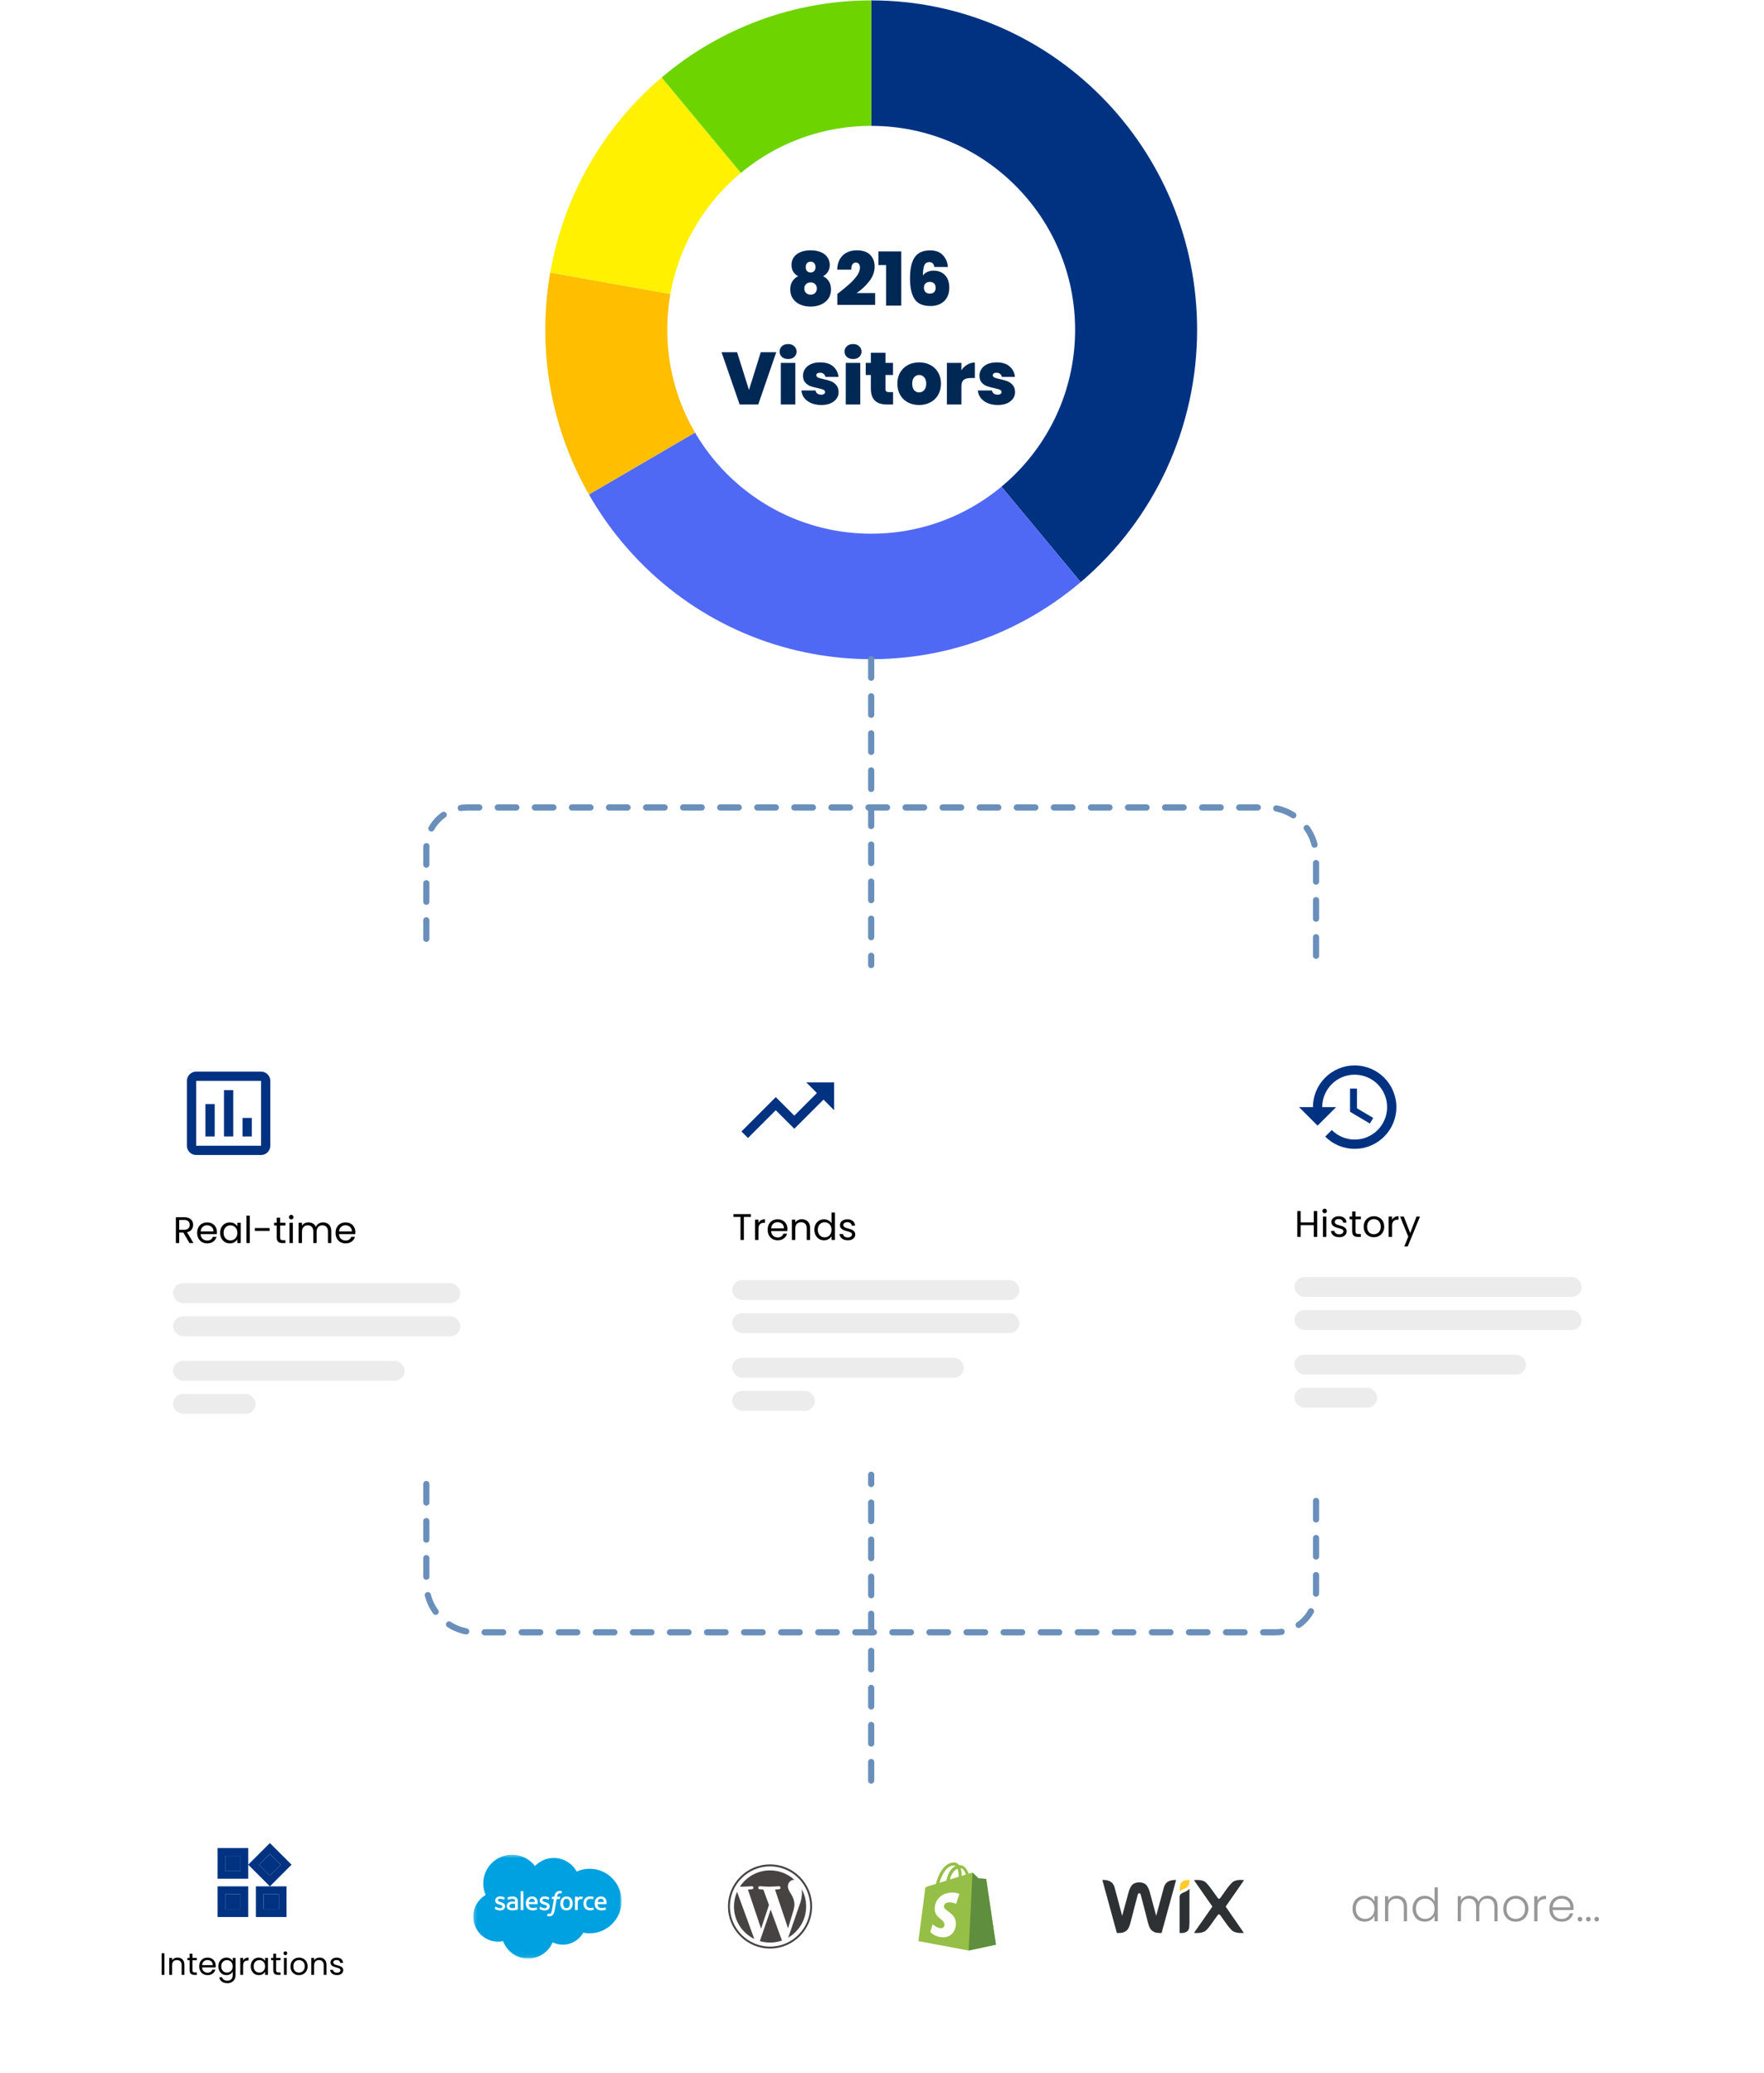 <svg xmlns="http://www.w3.org/2000/svg" width="571" height="671" viewBox="0 0 571 671" fill="none">
<path d="M282 106.753V0.126C340.266 0.126 387.5 47.864 387.5 106.753C387.5 138.271 373.703 168.175 349.814 188.434L282 106.753Z" fill="#003282"/>
<path d="M282 106.753L349.814 188.434C305.18 226.287 238.635 220.403 201.183 175.291C197.235 170.536 193.706 165.442 190.635 160.066L282 106.753Z" fill="#5069F5"/>
<path d="M282 106.753L190.635 160.066C178.233 138.357 173.796 112.925 178.103 88.237L282 106.753Z" fill="#FFBE00"/>
<path d="M282.001 106.753L178.104 88.238C182.411 63.55 195.186 41.186 214.187 25.072L282.001 106.753Z" fill="#FFF100"/>
<path d="M282 106.753L214.186 25.072C233.186 8.958 257.196 0.126 282 0.126V106.753Z" fill="#6DD400"/>
<circle cx="282" cy="106.754" r="66.008" fill="white"/>
<path d="M258.338 89.406C256.914 88.622 256.202 87.398 256.202 85.734C256.202 84.87 256.426 84.086 256.874 83.382C257.338 82.662 258.034 82.094 258.962 81.678C259.89 81.246 261.034 81.03 262.394 81.03C263.754 81.03 264.898 81.246 265.826 81.678C266.754 82.094 267.442 82.662 267.89 83.382C268.354 84.086 268.586 84.87 268.586 85.734C268.586 86.582 268.394 87.318 268.01 87.942C267.642 88.55 267.122 89.038 266.45 89.406C267.282 89.838 267.914 90.414 268.346 91.134C268.778 91.854 268.994 92.702 268.994 93.678C268.994 94.846 268.698 95.854 268.106 96.702C267.514 97.534 266.714 98.166 265.706 98.598C264.714 99.03 263.61 99.246 262.394 99.246C261.178 99.246 260.066 99.03 259.058 98.598C258.066 98.166 257.274 97.534 256.682 96.702C256.09 95.854 255.794 94.846 255.794 93.678C255.794 92.702 256.01 91.854 256.442 91.134C256.874 90.414 257.506 89.838 258.338 89.406ZM263.978 86.478C263.978 85.918 263.834 85.486 263.546 85.182C263.258 84.862 262.874 84.702 262.394 84.702C261.93 84.702 261.546 84.862 261.242 85.182C260.954 85.502 260.81 85.934 260.81 86.478C260.81 87.022 260.954 87.446 261.242 87.75C261.546 88.054 261.93 88.206 262.394 88.206C262.858 88.206 263.234 88.054 263.522 87.75C263.826 87.446 263.978 87.022 263.978 86.478ZM262.394 91.422C261.786 91.422 261.29 91.606 260.906 91.974C260.538 92.326 260.354 92.806 260.354 93.414C260.354 93.99 260.538 94.462 260.906 94.83C261.274 95.198 261.77 95.382 262.394 95.382C263.018 95.382 263.506 95.198 263.858 94.83C264.226 94.462 264.41 93.99 264.41 93.414C264.41 92.806 264.226 92.326 263.858 91.974C263.49 91.606 263.002 91.422 262.394 91.422ZM271.042 95.166C272.594 93.95 273.866 92.902 274.858 92.022C275.85 91.142 276.682 90.238 277.354 89.31C278.026 88.366 278.362 87.47 278.362 86.622C278.362 86.11 278.242 85.71 278.002 85.422C277.778 85.134 277.442 84.99 276.994 84.99C276.53 84.99 276.17 85.19 275.914 85.59C275.658 85.974 275.538 86.542 275.554 87.294H270.994C271.042 85.87 271.354 84.694 271.93 83.766C272.506 82.822 273.258 82.134 274.186 81.702C275.114 81.254 276.146 81.03 277.282 81.03C279.25 81.03 280.714 81.518 281.674 82.494C282.634 83.47 283.114 84.734 283.114 86.286C283.114 87.95 282.554 89.51 281.434 90.966C280.33 92.422 278.946 93.726 277.282 94.878H283.282V98.694H271.042V95.166ZM284.346 85.806V81.39H291.738V98.934H286.818V85.806H284.346ZM302.459 86.43C302.347 85.886 302.163 85.486 301.907 85.23C301.651 84.974 301.275 84.846 300.779 84.846C300.027 84.846 299.499 85.198 299.195 85.902C298.907 86.606 298.755 87.71 298.739 89.214C299.059 88.718 299.523 88.326 300.131 88.038C300.739 87.75 301.411 87.606 302.147 87.606C303.699 87.606 304.939 88.086 305.867 89.046C306.811 90.006 307.283 91.382 307.283 93.174C307.283 94.358 307.035 95.398 306.539 96.294C306.059 97.174 305.355 97.854 304.427 98.334C303.515 98.814 302.435 99.054 301.187 99.054C298.707 99.054 296.979 98.286 296.003 96.75C295.043 95.198 294.563 93.006 294.563 90.174C294.563 87.038 295.075 84.734 296.099 83.262C297.123 81.79 298.771 81.054 301.043 81.054C302.883 81.054 304.275 81.574 305.219 82.614C306.179 83.638 306.715 84.91 306.827 86.43H302.459ZM300.995 91.254C300.435 91.254 299.971 91.414 299.603 91.734C299.251 92.054 299.075 92.51 299.075 93.102C299.075 93.726 299.243 94.206 299.579 94.542C299.915 94.878 300.395 95.046 301.019 95.046C301.595 95.046 302.043 94.886 302.363 94.566C302.699 94.23 302.867 93.758 302.867 93.15C302.867 92.558 302.699 92.094 302.363 91.758C302.043 91.422 301.587 91.254 300.995 91.254ZM251.273 114.014L245.441 130.934H239.417L233.561 114.014H238.601L242.441 126.23L246.257 114.014H251.273ZM255.115 116.222C254.283 116.222 253.611 115.998 253.099 115.55C252.603 115.086 252.355 114.51 252.355 113.822C252.355 113.118 252.603 112.534 253.099 112.07C253.611 111.606 254.283 111.374 255.115 111.374C255.931 111.374 256.587 111.606 257.083 112.07C257.595 112.534 257.851 113.118 257.851 113.822C257.851 114.51 257.595 115.086 257.083 115.55C256.587 115.998 255.931 116.222 255.115 116.222ZM257.443 117.47V130.934H252.739V117.47H257.443ZM265.857 131.102C264.641 131.102 263.553 130.902 262.593 130.502C261.649 130.086 260.897 129.526 260.337 128.822C259.793 128.102 259.489 127.294 259.425 126.398H263.985C264.049 126.83 264.249 127.166 264.585 127.406C264.921 127.646 265.337 127.766 265.833 127.766C266.217 127.766 266.521 127.686 266.745 127.526C266.969 127.366 267.081 127.158 267.081 126.902C267.081 126.566 266.897 126.318 266.529 126.158C266.161 125.998 265.553 125.822 264.705 125.63C263.745 125.438 262.945 125.222 262.305 124.982C261.665 124.742 261.105 124.35 260.625 123.806C260.161 123.262 259.929 122.526 259.929 121.598C259.929 120.798 260.145 120.078 260.577 119.438C261.009 118.782 261.641 118.262 262.473 117.878C263.321 117.494 264.337 117.302 265.521 117.302C267.281 117.302 268.665 117.734 269.673 118.598C270.681 119.462 271.265 120.598 271.425 122.006H267.177C267.097 121.574 266.905 121.246 266.601 121.022C266.313 120.782 265.921 120.662 265.425 120.662C265.041 120.662 264.745 120.734 264.537 120.878C264.345 121.022 264.249 121.222 264.249 121.478C264.249 121.798 264.433 122.046 264.801 122.222C265.169 122.382 265.761 122.55 266.577 122.726C267.553 122.934 268.361 123.166 269.001 123.422C269.657 123.678 270.225 124.094 270.705 124.67C271.201 125.23 271.449 125.998 271.449 126.974C271.449 127.758 271.217 128.462 270.753 129.086C270.305 129.71 269.657 130.206 268.809 130.574C267.977 130.926 266.993 131.102 265.857 131.102ZM276.138 116.222C275.306 116.222 274.634 115.998 274.122 115.55C273.626 115.086 273.378 114.51 273.378 113.822C273.378 113.118 273.626 112.534 274.122 112.07C274.634 111.606 275.306 111.374 276.138 111.374C276.954 111.374 277.61 111.606 278.106 112.07C278.618 112.534 278.874 113.118 278.874 113.822C278.874 114.51 278.618 115.086 278.106 115.55C277.61 115.998 276.954 116.222 276.138 116.222ZM278.466 117.47V130.934H273.762V117.47H278.466ZM289.089 126.926V130.934H287.049C283.609 130.934 281.889 129.23 281.889 125.822V121.382H280.233V117.47H281.889V114.206H286.617V117.47H289.065V121.382H286.617V125.894C286.617 126.262 286.697 126.526 286.857 126.686C287.033 126.846 287.321 126.926 287.721 126.926H289.089ZM297.51 131.102C296.166 131.102 294.958 130.822 293.886 130.262C292.83 129.702 291.998 128.902 291.39 127.862C290.782 126.822 290.478 125.598 290.478 124.19C290.478 122.798 290.782 121.582 291.39 120.542C292.014 119.502 292.854 118.702 293.91 118.142C294.982 117.582 296.19 117.302 297.534 117.302C298.878 117.302 300.078 117.582 301.134 118.142C302.206 118.702 303.046 119.502 303.654 120.542C304.278 121.582 304.59 122.798 304.59 124.19C304.59 125.582 304.278 126.806 303.654 127.862C303.046 128.902 302.206 129.702 301.134 130.262C300.062 130.822 298.854 131.102 297.51 131.102ZM297.51 127.022C298.166 127.022 298.71 126.782 299.142 126.302C299.59 125.806 299.814 125.102 299.814 124.19C299.814 123.278 299.59 122.582 299.142 122.102C298.71 121.622 298.174 121.382 297.534 121.382C296.894 121.382 296.358 121.622 295.926 122.102C295.494 122.582 295.278 123.278 295.278 124.19C295.278 125.118 295.486 125.822 295.902 126.302C296.318 126.782 296.854 127.022 297.51 127.022ZM311.208 119.846C311.736 119.078 312.376 118.47 313.128 118.022C313.88 117.574 314.688 117.35 315.552 117.35V122.366H314.232C313.208 122.366 312.448 122.566 311.952 122.966C311.456 123.366 311.208 124.062 311.208 125.054V130.934H306.504V117.47H311.208V119.846ZM322.975 131.102C321.759 131.102 320.671 130.902 319.711 130.502C318.767 130.086 318.015 129.526 317.455 128.822C316.911 128.102 316.607 127.294 316.543 126.398H321.103C321.167 126.83 321.367 127.166 321.703 127.406C322.039 127.646 322.455 127.766 322.951 127.766C323.335 127.766 323.639 127.686 323.863 127.526C324.087 127.366 324.199 127.158 324.199 126.902C324.199 126.566 324.015 126.318 323.647 126.158C323.279 125.998 322.671 125.822 321.823 125.63C320.863 125.438 320.063 125.222 319.423 124.982C318.783 124.742 318.223 124.35 317.743 123.806C317.279 123.262 317.047 122.526 317.047 121.598C317.047 120.798 317.263 120.078 317.695 119.438C318.127 118.782 318.759 118.262 319.591 117.878C320.439 117.494 321.455 117.302 322.639 117.302C324.399 117.302 325.783 117.734 326.791 118.598C327.799 119.462 328.383 120.598 328.543 122.006H324.295C324.215 121.574 324.023 121.246 323.719 121.022C323.431 120.782 323.039 120.662 322.543 120.662C322.159 120.662 321.863 120.734 321.655 120.878C321.463 121.022 321.367 121.222 321.367 121.478C321.367 121.798 321.551 122.046 321.919 122.222C322.287 122.382 322.879 122.55 323.695 122.726C324.671 122.934 325.479 123.166 326.119 123.422C326.775 123.678 327.343 124.094 327.823 124.67C328.319 125.23 328.567 125.998 328.567 126.974C328.567 127.758 328.335 128.462 327.871 129.086C327.423 129.71 326.775 130.206 325.927 130.574C325.095 130.926 324.111 131.102 322.975 131.102Z" fill="#002855"/>
<g filter="url(#filter0_d_11212_33446)">
<rect x="24" y="583.934" width="522.855" height="58.402" rx="7.438" fill="white"/>
<mask id="mask0_11212_33446" style="mask-type:alpha" maskUnits="userSpaceOnUse" x="153" y="596" width="49" height="34">
<path d="M153.24 596.37H201.24V629.9H153.24V596.37Z" fill="white"/>
</mask>
<g mask="url(#mask0_11212_33446)">
<path fill-rule="evenodd" clip-rule="evenodd" d="M173.171 600.04C174.72 598.427 176.877 597.429 179.259 597.429C182.436 597.429 185.189 599.193 186.671 601.823C187.987 601.234 189.412 600.931 190.853 600.931C196.571 600.931 201.212 605.608 201.212 611.379C201.212 617.149 196.571 621.826 190.853 621.826C190.155 621.826 189.473 621.755 188.806 621.623C187.509 623.934 185.03 625.505 182.206 625.505C181.057 625.507 179.922 625.247 178.889 624.743C177.574 627.831 174.512 630.002 170.948 630.002C167.224 630.002 164.065 627.654 162.848 624.354C162.306 624.469 161.753 624.526 161.199 624.526C156.77 624.526 153.188 620.891 153.188 616.426C153.188 613.426 154.8 610.814 157.193 609.402C156.686 608.233 156.424 606.971 156.426 605.697C156.426 600.544 160.608 596.379 165.761 596.379C168.779 596.379 171.479 597.817 173.173 600.049" fill="#00A1E0"/>
<path fill-rule="evenodd" clip-rule="evenodd" d="M160.182 613.805C160.152 613.884 160.193 613.901 160.202 613.915C160.292 613.98 160.384 614.027 160.476 614.08C160.966 614.34 161.429 614.416 161.912 614.416C162.897 614.416 163.509 613.891 163.509 613.048V613.031C163.509 612.251 162.818 611.967 162.172 611.764L162.087 611.737C161.598 611.578 161.177 611.44 161.177 611.119V611.103C161.177 610.828 161.424 610.625 161.805 610.625C162.228 610.625 162.733 610.766 163.056 610.944C163.056 610.944 163.152 611.006 163.186 610.913C163.205 610.864 163.37 610.423 163.388 610.373C163.406 610.322 163.373 610.283 163.34 610.263C162.969 610.037 162.457 609.883 161.928 609.883L161.83 609.884C160.928 609.884 160.298 610.429 160.298 611.209V611.226C160.298 612.048 160.993 612.316 161.643 612.502L161.747 612.534C162.22 612.679 162.629 612.806 162.629 613.138V613.154C162.629 613.459 162.363 613.687 161.936 613.687C161.77 613.687 161.241 613.684 160.667 613.322C160.598 613.281 160.558 613.252 160.505 613.22C160.477 613.202 160.406 613.172 160.375 613.264L160.181 613.804L160.182 613.805ZM174.599 613.804C174.569 613.883 174.61 613.899 174.62 613.913C174.709 613.978 174.801 614.026 174.893 614.079C175.384 614.338 175.846 614.414 176.33 614.414C177.314 614.414 177.927 613.89 177.927 613.046V613.03C177.927 612.25 177.237 611.966 176.589 611.763L176.504 611.735C176.016 611.577 175.594 611.439 175.594 611.118V611.101C175.594 610.826 175.841 610.623 176.222 610.623C176.646 610.623 177.149 610.764 177.473 610.943C177.473 610.943 177.569 611.004 177.604 610.912C177.623 610.862 177.787 610.421 177.803 610.372C177.822 610.32 177.789 610.281 177.756 610.261C177.385 610.035 176.873 609.882 176.344 609.882L176.245 609.882C175.344 609.882 174.714 610.427 174.714 611.207V611.224C174.714 612.047 175.409 612.315 176.058 612.5L176.163 612.533C176.637 612.678 177.045 612.804 177.045 613.136V613.153C177.045 613.458 176.779 613.686 176.351 613.686C176.185 613.686 175.654 613.683 175.083 613.32C175.013 613.28 174.973 613.252 174.92 613.218C174.902 613.207 174.819 613.174 174.791 613.263L174.597 613.803L174.599 613.804ZM184.444 612.151C184.444 612.627 184.355 613.003 184.181 613.27C184.007 613.533 183.745 613.661 183.38 613.661C183.014 613.661 182.753 613.534 182.582 613.271C182.41 613.007 182.323 612.629 182.323 612.153C182.323 611.676 182.41 611.302 182.582 611.039C182.753 610.778 183.013 610.653 183.38 610.653C183.747 610.653 184.008 610.779 184.181 611.039C184.356 611.302 184.444 611.676 184.444 612.153V612.151ZM185.266 611.269C185.185 610.995 185.06 610.755 184.892 610.554C184.724 610.353 184.513 610.19 184.26 610.074C184.01 609.956 183.713 609.897 183.378 609.897C183.043 609.897 182.748 609.957 182.495 610.074C182.245 610.191 182.031 610.353 181.864 610.554C181.696 610.755 181.571 610.995 181.49 611.269C181.409 611.54 181.369 611.837 181.369 612.153C181.369 612.469 181.409 612.765 181.49 613.037C181.57 613.31 181.696 613.55 181.864 613.751C182.032 613.953 182.245 614.113 182.495 614.228C182.748 614.342 183.044 614.401 183.378 614.401C183.711 614.401 184.008 614.342 184.258 614.228C184.509 614.114 184.723 613.953 184.89 613.751C185.058 613.55 185.183 613.31 185.264 613.037C185.344 612.765 185.385 612.469 185.385 612.153C185.385 611.839 185.344 611.54 185.264 611.269H185.266ZM192.023 613.527C191.996 613.447 191.918 613.478 191.918 613.478C191.799 613.523 191.671 613.566 191.535 613.587C191.398 613.608 191.246 613.619 191.085 613.619C190.688 613.619 190.37 613.501 190.145 613.266C189.917 613.031 189.79 612.654 189.792 612.142C189.793 611.676 189.905 611.327 190.108 611.059C190.307 610.794 190.614 610.656 191.02 610.656C191.359 610.656 191.618 610.696 191.89 610.781C191.89 610.781 191.954 610.809 191.985 610.724C192.057 610.524 192.111 610.381 192.188 610.163C192.21 610.1 192.156 610.073 192.137 610.066C192.03 610.024 191.779 609.956 191.588 609.927C191.41 609.9 191.203 609.886 190.97 609.886C190.624 609.886 190.317 609.945 190.054 610.062C189.791 610.179 189.569 610.341 189.393 610.542C189.216 610.743 189.082 610.983 188.992 611.257C188.903 611.529 188.858 611.827 188.858 612.143C188.858 612.824 189.041 613.376 189.405 613.78C189.769 614.186 190.316 614.391 191.029 614.391C191.45 614.391 191.883 614.306 192.193 614.183C192.193 614.183 192.253 614.154 192.227 614.085L192.024 613.527H192.023ZM193.462 611.692C193.501 611.427 193.574 611.207 193.688 611.036C193.859 610.774 194.119 610.631 194.484 610.631C194.849 610.631 195.091 610.775 195.264 611.036C195.379 611.208 195.429 611.436 195.447 611.692L193.453 611.692L193.462 611.692ZM196.233 611.11C196.163 610.847 195.989 610.58 195.876 610.459C195.696 610.266 195.521 610.13 195.347 610.056C195.095 609.949 194.823 609.894 194.549 609.894C194.201 609.894 193.886 609.953 193.63 610.073C193.374 610.193 193.159 610.357 192.989 610.561C192.82 610.766 192.693 611.008 192.611 611.285C192.53 611.558 192.489 611.858 192.489 612.173C192.489 612.494 192.532 612.792 192.616 613.062C192.7 613.334 192.836 613.572 193.02 613.77C193.203 613.969 193.438 614.124 193.72 614.234C194.001 614.342 194.341 614.399 194.731 614.397C195.536 614.395 195.96 614.216 196.133 614.119C196.163 614.101 196.193 614.071 196.156 613.985L195.974 613.475C195.947 613.399 195.87 613.427 195.87 613.427C195.67 613.501 195.388 613.635 194.726 613.633C194.294 613.633 193.974 613.505 193.773 613.305C193.568 613.1 193.466 612.802 193.45 612.379L196.238 612.381C196.238 612.381 196.312 612.38 196.319 612.308C196.322 612.279 196.415 611.737 196.236 611.11L196.233 611.11ZM171.174 611.692C171.213 611.427 171.286 611.207 171.4 611.036C171.571 610.774 171.83 610.631 172.196 610.631C172.561 610.631 172.803 610.775 172.976 611.036C173.09 611.208 173.14 611.436 173.159 611.692L171.165 611.692L171.174 611.692ZM173.944 611.11C173.875 610.847 173.701 610.58 173.588 610.459C173.408 610.266 173.233 610.13 173.059 610.056C172.806 609.949 172.535 609.894 172.261 609.894C171.913 609.894 171.597 609.953 171.341 610.073C171.086 610.193 170.87 610.357 170.701 610.561C170.532 610.766 170.404 611.008 170.323 611.285C170.242 611.558 170.201 611.858 170.201 612.173C170.201 612.494 170.244 612.792 170.328 613.062C170.412 613.334 170.548 613.572 170.73 613.77C170.914 613.969 171.148 614.124 171.431 614.234C171.711 614.342 172.05 614.399 172.442 614.397C173.247 614.395 173.67 614.216 173.843 614.119C173.874 614.101 173.903 614.071 173.867 613.985L173.685 613.475C173.657 613.399 173.58 613.427 173.58 613.427C173.38 613.501 173.098 613.635 172.436 613.633C172.006 613.633 171.685 613.505 171.483 613.305C171.279 613.1 171.176 612.802 171.16 612.379L173.949 612.381C173.949 612.381 174.022 612.38 174.03 612.308C174.033 612.279 174.125 611.737 173.946 611.11L173.944 611.11ZM165.156 613.51C165.047 613.423 165.032 613.401 164.996 613.345C164.94 613.259 164.912 613.138 164.912 612.983C164.912 612.739 164.993 612.563 165.161 612.445C165.159 612.445 165.401 612.236 165.969 612.243C166.222 612.248 166.474 612.269 166.724 612.308V613.573H166.725C166.725 613.573 166.372 613.649 165.973 613.673C165.407 613.707 165.156 613.51 165.158 613.511L165.156 613.51ZM166.264 611.551C166.151 611.543 166.005 611.539 165.83 611.539C165.592 611.539 165.361 611.568 165.146 611.626C164.929 611.685 164.733 611.776 164.565 611.896C164.397 612.016 164.259 612.173 164.161 612.355C164.062 612.539 164.012 612.754 164.012 612.998C164.012 613.245 164.055 613.458 164.14 613.633C164.223 613.806 164.347 613.956 164.503 614.069C164.658 614.181 164.849 614.265 165.07 614.314C165.288 614.364 165.535 614.389 165.807 614.389C166.093 614.389 166.377 614.365 166.652 614.319C166.887 614.278 167.121 614.233 167.353 614.183C167.446 614.161 167.549 614.133 167.549 614.133C167.618 614.116 167.612 614.042 167.612 614.042L167.611 611.501C167.611 610.943 167.462 610.529 167.168 610.273C166.875 610.017 166.446 609.888 165.89 609.888C165.682 609.888 165.345 609.916 165.144 609.957C165.144 609.957 164.537 610.075 164.286 610.271C164.286 610.271 164.231 610.305 164.261 610.381L164.459 610.911C164.483 610.979 164.55 610.956 164.55 610.956C164.55 610.956 164.571 610.948 164.596 610.933C165.131 610.642 165.808 610.651 165.808 610.651C166.108 610.651 166.341 610.712 166.496 610.831C166.648 610.947 166.726 611.124 166.726 611.494V611.612C166.488 611.577 166.267 611.557 166.267 611.557L166.264 611.551ZM188.676 610.116C188.68 610.107 188.682 610.097 188.682 610.087C188.682 610.077 188.68 610.067 188.677 610.057C188.673 610.048 188.667 610.039 188.66 610.032C188.652 610.025 188.644 610.02 188.634 610.016C188.587 609.998 188.35 609.948 188.168 609.937C187.819 609.915 187.625 609.974 187.45 610.052C187.278 610.13 187.087 610.255 186.981 610.4L186.98 610.061C186.98 610.014 186.947 609.977 186.901 609.977H186.188C186.141 609.977 186.108 610.014 186.108 610.061V614.208C186.108 614.23 186.117 614.252 186.133 614.268C186.148 614.284 186.17 614.292 186.192 614.293H186.923C186.945 614.292 186.967 614.284 186.983 614.268C186.998 614.252 187.007 614.23 187.007 614.208V612.126C187.007 611.847 187.038 611.57 187.099 611.395C187.16 611.222 187.242 611.084 187.343 610.986C187.439 610.89 187.557 610.819 187.687 610.779C187.809 610.744 187.934 610.727 188.061 610.727C188.207 610.727 188.366 610.764 188.366 610.764C188.42 610.77 188.45 610.737 188.468 610.689C188.516 610.562 188.651 610.181 188.678 610.105" fill="#FFFFFE"/>
<path fill-rule="evenodd" clip-rule="evenodd" d="M181.855 608.203C181.765 608.176 181.673 608.154 181.58 608.138C181.455 608.117 181.328 608.107 181.202 608.109C180.698 608.109 180.301 608.251 180.023 608.532C179.746 608.811 179.558 609.235 179.463 609.794L179.429 609.983H178.797C178.797 609.983 178.72 609.98 178.704 610.064L178.6 610.643C178.593 610.698 178.617 610.733 178.691 610.732H179.306L178.682 614.216C178.633 614.497 178.577 614.728 178.515 614.903C178.454 615.075 178.394 615.205 178.321 615.298C178.25 615.389 178.182 615.456 178.066 615.495C177.97 615.528 177.86 615.542 177.738 615.542C177.671 615.542 177.581 615.531 177.515 615.518C177.449 615.505 177.415 615.49 177.365 615.469C177.365 615.469 177.293 615.442 177.264 615.514C177.241 615.573 177.077 616.024 177.058 616.08C177.038 616.135 177.066 616.178 177.101 616.191C177.183 616.22 177.244 616.239 177.355 616.265C177.51 616.302 177.641 616.304 177.763 616.304C178.019 616.304 178.253 616.268 178.446 616.198C178.641 616.128 178.811 616.005 178.961 615.839C179.123 615.66 179.225 615.472 179.322 615.216C179.419 614.963 179.501 614.648 179.567 614.281L180.194 610.732H181.111C181.111 610.732 181.188 610.735 181.205 610.651L181.308 610.072C181.316 610.017 181.292 609.982 181.217 609.983H180.327C180.332 609.963 180.372 609.65 180.474 609.355C180.518 609.229 180.6 609.128 180.67 609.058C180.735 608.992 180.814 608.942 180.903 608.913C180.999 608.883 181.1 608.868 181.202 608.87C181.285 608.87 181.368 608.88 181.43 608.893C181.517 608.911 181.55 608.921 181.573 608.928C181.663 608.955 181.676 608.929 181.693 608.885L181.906 608.3C181.928 608.237 181.875 608.211 181.855 608.203ZM169.418 614.224C169.418 614.27 169.385 614.308 169.339 614.308H168.6C168.554 614.308 168.521 614.27 168.521 614.224V608.282C168.521 608.236 168.554 608.198 168.6 608.198H169.339C169.385 608.198 169.418 608.236 169.418 608.282V614.224Z" fill="#FFFFFE"/>
</g>
<path d="M237.578 613.135C237.578 617.759 240.265 621.755 244.162 623.649L238.59 608.381C237.941 609.834 237.578 611.441 237.578 613.135Z" fill="#464342"/>
<path d="M257.146 612.545C257.146 611.101 256.627 610.102 256.182 609.323C255.59 608.361 255.035 607.546 255.035 606.584C255.035 605.51 255.85 604.51 256.997 604.51C257.049 604.51 257.098 604.517 257.148 604.52C255.07 602.616 252.301 601.453 249.26 601.453C245.178 601.453 241.588 603.547 239.499 606.719C239.773 606.727 240.031 606.733 240.251 606.733C241.473 606.733 243.364 606.584 243.364 606.584C243.994 606.547 244.068 607.472 243.439 607.547C243.439 607.547 242.806 607.621 242.102 607.658L246.356 620.312L248.913 612.644L247.092 607.658C246.463 607.621 245.867 607.546 245.867 607.546C245.238 607.509 245.312 606.547 245.941 606.584C245.941 606.584 247.87 606.732 249.018 606.732C250.24 606.732 252.132 606.584 252.132 606.584C252.762 606.547 252.836 607.472 252.207 607.546C252.207 607.546 251.572 607.621 250.87 607.658L255.091 620.215L256.256 616.322C256.761 614.706 257.146 613.545 257.146 612.545Z" fill="#464342"/>
<path d="M249.466 614.155L245.961 624.34C247.007 624.648 248.114 624.816 249.261 624.816C250.621 624.816 251.926 624.581 253.14 624.154C253.109 624.104 253.08 624.051 253.057 623.993L249.466 614.155Z" fill="#464342"/>
<path d="M259.511 607.529C259.561 607.901 259.589 608.301 259.589 608.731C259.589 609.916 259.368 611.249 258.701 612.915L255.133 623.232C258.606 621.206 260.942 617.444 260.942 613.134C260.942 611.103 260.423 609.193 259.511 607.529Z" fill="#464342"/>
<path d="M249.26 599.518C241.752 599.518 235.643 605.626 235.643 613.135C235.643 620.644 241.752 626.753 249.26 626.753C256.768 626.753 262.878 620.644 262.878 613.135C262.878 605.626 256.768 599.518 249.26 599.518ZM249.26 626.128C242.096 626.128 236.267 620.299 236.267 613.135C236.267 605.97 242.096 600.142 249.26 600.142C256.424 600.142 262.253 605.97 262.253 613.135C262.253 620.299 256.424 626.128 249.26 626.128Z" fill="#464342"/>
<g clip-path="url(#clip0_11212_33446)">
<path d="M319.261 604.431C319.242 604.288 319.116 604.208 319.012 604.2C318.908 604.191 316.715 604.029 316.715 604.029C316.715 604.029 315.192 602.517 315.025 602.35C314.858 602.183 314.531 602.233 314.404 602.271C314.386 602.276 314.071 602.373 313.552 602.534C313.043 601.07 312.145 599.726 310.565 599.726C310.522 599.726 310.477 599.727 310.432 599.73C309.983 599.136 309.426 598.878 308.945 598.878C305.266 598.878 303.507 603.476 302.956 605.813C301.526 606.256 300.51 606.571 300.381 606.611C299.583 606.862 299.557 606.887 299.452 607.638C299.374 608.208 297.285 624.351 297.285 624.351L313.559 627.399L322.376 625.492C322.376 625.492 319.281 604.574 319.261 604.431H319.261ZM312.652 602.812L311.275 603.238C311.276 603.141 311.276 603.045 311.276 602.941C311.276 602.032 311.15 601.299 310.947 600.719C311.761 600.821 312.304 601.747 312.652 602.812ZM309.938 600.899C310.164 601.466 310.311 602.279 310.311 603.377C310.311 603.433 310.311 603.484 310.31 603.536C309.415 603.814 308.442 604.115 307.466 604.417C308.014 602.304 309.04 601.284 309.938 600.899ZM308.844 599.865C309.003 599.865 309.163 599.918 309.316 600.024C308.137 600.578 306.873 601.976 306.339 604.766L304.091 605.461C304.716 603.333 306.201 599.865 308.844 599.865H308.844Z" fill="#95BF46"/>
<path d="M319.013 604.199C318.91 604.19 316.716 604.028 316.716 604.028C316.716 604.028 315.193 602.516 315.026 602.349C314.964 602.287 314.879 602.255 314.791 602.241L313.561 627.398L322.377 625.492C322.377 625.492 319.282 604.574 319.262 604.43C319.243 604.287 319.117 604.208 319.013 604.199Z" fill="#5E8E3E"/>
<path d="M310.565 609.068L309.478 612.301C309.478 612.301 308.525 611.793 307.358 611.793C305.646 611.793 305.56 612.867 305.56 613.137C305.56 614.614 309.41 615.179 309.41 618.638C309.41 621.359 307.684 623.111 305.356 623.111C302.562 623.111 301.134 621.373 301.134 621.373L301.882 618.903C301.882 618.903 303.35 620.163 304.589 620.163C305.399 620.163 305.728 619.526 305.728 619.06C305.728 617.134 302.569 617.048 302.569 613.884C302.569 611.22 304.482 608.643 308.343 608.643C309.83 608.643 310.565 609.068 310.565 609.068Z" fill="white"/>
</g>
<path d="M383.076 604.865C382.156 605.334 381.828 606.106 381.828 608.246C381.828 608.246 382.288 607.815 382.972 607.575C383.471 607.41 383.892 607.144 384.141 606.967C384.916 606.422 385.022 605.726 385.022 604.548C385.022 604.548 383.76 604.51 383.076 604.865Z" fill="#FFCB29"/>
<path d="M377.688 605.372C376.952 606.005 376.729 607.006 376.729 607.006L374.258 616.149L372.221 608.652C372.024 607.867 371.655 606.867 371.09 606.208C370.381 605.372 368.922 605.321 368.764 605.321C368.606 605.321 367.135 605.372 366.411 606.221C365.846 606.892 365.478 607.88 365.281 608.665L363.244 616.162L360.799 607.006C360.799 607.006 360.589 605.992 359.84 605.372C358.631 604.346 356.83 604.562 356.83 604.562L361.522 621.709C361.522 621.709 363.073 621.822 363.849 621.43C364.86 620.936 365.36 620.543 365.978 618.2C366.53 616.124 368.067 610.019 368.212 609.576C368.278 609.361 368.369 608.842 368.764 608.842C369.171 608.842 369.251 609.348 369.316 609.576C369.46 610.007 370.985 616.124 371.55 618.2C372.168 620.531 372.654 620.911 373.68 621.43C374.455 621.822 376.006 621.709 376.006 621.709L380.698 604.574C380.698 604.574 378.897 604.359 377.688 605.372ZM385.022 607.36C385.022 607.36 384.733 607.791 384.063 608.171C383.629 608.399 383.221 608.563 382.775 608.766C382.038 609.108 381.828 609.5 381.828 610.083V621.709C381.828 621.709 383.024 621.848 383.786 621.481C384.785 620.987 385.008 620.519 385.022 618.379V607.36ZM396.746 613.173L402.699 604.612C402.699 604.612 400.189 604.194 398.941 605.296C398.139 605.992 397.245 607.246 397.245 607.246L395.063 610.311C394.945 610.463 394.827 610.641 394.603 610.641C394.38 610.641 394.235 610.476 394.143 610.311L391.935 607.259C391.935 607.259 391.055 606.005 390.24 605.309C389.004 604.207 386.481 604.624 386.481 604.624L392.448 613.161L386.481 621.684C386.481 621.684 389.11 622.013 390.345 620.911C391.147 620.215 391.922 619.062 391.922 619.062L394.104 616.01C394.222 615.858 394.34 615.681 394.564 615.681C394.787 615.681 394.931 615.845 395.024 616.01L397.205 619.062C397.205 619.062 398.02 620.189 398.809 620.911C400.044 622.013 402.634 621.684 402.634 621.684L396.746 613.173Z" fill="#2E3133"/>
<path d="M437.816 613.857C437.816 613.024 437.979 612.295 438.307 611.671C438.644 611.036 439.105 610.55 439.69 610.213C440.285 609.866 440.955 609.692 441.698 609.692C442.472 609.692 443.136 609.87 443.692 610.228C444.257 610.585 444.664 611.041 444.912 611.596V609.811H445.953V617.934H444.912V616.134C444.654 616.689 444.242 617.15 443.677 617.517C443.122 617.874 442.457 618.053 441.684 618.053C440.95 618.053 440.285 617.879 439.69 617.532C439.105 617.185 438.644 616.694 438.307 616.059C437.979 615.424 437.816 614.691 437.816 613.857ZM444.912 613.872C444.912 613.218 444.778 612.642 444.51 612.147C444.242 611.651 443.875 611.269 443.409 611.001C442.953 610.733 442.447 610.599 441.892 610.599C441.317 610.599 440.801 610.728 440.345 610.986C439.888 611.244 439.526 611.621 439.259 612.117C439.001 612.603 438.872 613.183 438.872 613.857C438.872 614.522 439.001 615.107 439.259 615.613C439.526 616.109 439.888 616.491 440.345 616.758C440.801 617.016 441.317 617.145 441.892 617.145C442.447 617.145 442.953 617.011 443.409 616.743C443.875 616.476 444.242 616.094 444.51 615.598C444.778 615.102 444.912 614.527 444.912 613.872ZM452.139 609.662C453.111 609.662 453.904 609.965 454.519 610.57C455.134 611.165 455.441 612.033 455.441 613.173V617.934H454.415V613.292C454.415 612.409 454.192 611.735 453.746 611.269C453.309 610.803 452.709 610.57 451.945 610.57C451.162 610.57 450.537 610.818 450.071 611.314C449.605 611.809 449.372 612.538 449.372 613.5V617.934H448.33V609.811H449.372V611.195C449.63 610.699 450.002 610.322 450.488 610.064C450.974 609.796 451.524 609.662 452.139 609.662ZM457.268 613.857C457.268 613.024 457.437 612.295 457.774 611.671C458.111 611.036 458.573 610.55 459.158 610.213C459.753 609.866 460.422 609.692 461.166 609.692C461.88 609.692 462.525 609.866 463.1 610.213C463.675 610.56 464.097 611.011 464.365 611.566V606.925H465.406V617.934H464.365V616.119C464.117 616.684 463.71 617.15 463.145 617.517C462.579 617.874 461.915 618.053 461.151 618.053C460.407 618.053 459.738 617.879 459.143 617.532C458.558 617.185 458.097 616.694 457.759 616.059C457.432 615.424 457.268 614.691 457.268 613.857ZM464.365 613.872C464.365 613.218 464.231 612.642 463.963 612.147C463.695 611.651 463.328 611.269 462.862 611.001C462.406 610.733 461.9 610.599 461.345 610.599C460.769 610.599 460.254 610.728 459.798 610.986C459.341 611.244 458.979 611.621 458.712 612.117C458.454 612.603 458.325 613.183 458.325 613.857C458.325 614.522 458.454 615.107 458.712 615.613C458.979 616.109 459.341 616.491 459.798 616.758C460.254 617.016 460.769 617.145 461.345 617.145C461.9 617.145 462.406 617.011 462.862 616.743C463.328 616.476 463.695 616.094 463.963 615.598C464.231 615.102 464.365 614.527 464.365 613.872ZM481.535 609.662C482.488 609.662 483.261 609.965 483.856 610.57C484.461 611.165 484.764 612.033 484.764 613.173V617.934H483.737V613.292C483.737 612.409 483.524 611.735 483.097 611.269C482.671 610.803 482.091 610.57 481.357 610.57C480.593 610.57 479.983 610.823 479.527 611.328C479.071 611.834 478.843 612.568 478.843 613.53V617.934H477.816V613.292C477.816 612.409 477.603 611.735 477.177 611.269C476.75 610.803 476.165 610.57 475.421 610.57C474.657 610.57 474.048 610.823 473.591 611.328C473.135 611.834 472.907 612.568 472.907 613.53V617.934H471.866V609.811H472.907V611.209C473.165 610.704 473.532 610.322 474.008 610.064C474.484 609.796 475.015 609.662 475.6 609.662C476.304 609.662 476.919 609.831 477.444 610.168C477.98 610.505 478.367 611.001 478.605 611.656C478.823 611.011 479.195 610.52 479.72 610.183C480.256 609.836 480.861 609.662 481.535 609.662ZM490.632 618.053C489.868 618.053 489.179 617.884 488.564 617.547C487.959 617.2 487.478 616.714 487.121 616.089C486.774 615.454 486.6 614.715 486.6 613.872C486.6 613.029 486.779 612.295 487.136 611.671C487.493 611.036 487.979 610.55 488.594 610.213C489.209 609.866 489.898 609.692 490.662 609.692C491.425 609.692 492.115 609.866 492.729 610.213C493.354 610.55 493.84 611.036 494.187 611.671C494.544 612.295 494.723 613.029 494.723 613.872C494.723 614.705 494.544 615.439 494.187 616.074C493.83 616.709 493.339 617.2 492.715 617.547C492.09 617.884 491.396 618.053 490.632 618.053ZM490.632 617.145C491.167 617.145 491.663 617.026 492.12 616.788C492.576 616.54 492.943 616.173 493.22 615.687C493.508 615.191 493.652 614.586 493.652 613.872C493.652 613.158 493.513 612.558 493.235 612.072C492.958 611.576 492.591 611.209 492.134 610.971C491.678 610.723 491.182 610.599 490.647 610.599C490.111 610.599 489.615 610.723 489.159 610.971C488.703 611.209 488.336 611.576 488.058 612.072C487.79 612.558 487.657 613.158 487.657 613.872C487.657 614.586 487.79 615.191 488.058 615.687C488.336 616.173 488.698 616.54 489.144 616.788C489.6 617.026 490.096 617.145 490.632 617.145ZM497.663 611.254C497.891 610.748 498.238 610.356 498.704 610.079C499.18 609.801 499.76 609.662 500.444 609.662V610.748H500.162C499.408 610.748 498.803 610.952 498.347 611.358C497.891 611.765 497.663 612.444 497.663 613.396V617.934H496.621V609.811H497.663V611.254ZM509.36 613.456C509.36 613.813 509.35 614.086 509.33 614.274H502.591C502.621 614.889 502.77 615.414 503.038 615.851C503.305 616.287 503.657 616.619 504.094 616.848C504.53 617.066 505.006 617.175 505.522 617.175C506.196 617.175 506.762 617.011 507.218 616.684C507.684 616.357 507.991 615.915 508.14 615.36H509.241C509.043 616.153 508.616 616.803 507.962 617.309C507.317 617.805 506.504 618.053 505.522 618.053C504.758 618.053 504.074 617.884 503.469 617.547C502.864 617.2 502.388 616.714 502.041 616.089C501.704 615.454 501.535 614.715 501.535 613.872C501.535 613.029 501.704 612.29 502.041 611.656C502.378 611.021 502.849 610.535 503.454 610.198C504.059 609.861 504.748 609.692 505.522 609.692C506.296 609.692 506.97 609.861 507.545 610.198C508.13 610.535 508.577 610.991 508.884 611.566C509.201 612.132 509.36 612.762 509.36 613.456ZM508.304 613.426C508.314 612.821 508.19 612.305 507.932 611.879C507.684 611.452 507.342 611.13 506.905 610.912C506.469 610.694 505.993 610.585 505.477 610.585C504.704 610.585 504.044 610.833 503.499 611.328C502.953 611.824 502.651 612.523 502.591 613.426H508.304ZM511.444 618.008C511.226 618.008 511.042 617.934 510.893 617.785C510.755 617.636 510.685 617.453 510.685 617.234C510.685 617.016 510.755 616.838 510.893 616.699C511.042 616.55 511.226 616.476 511.444 616.476C511.652 616.476 511.826 616.55 511.965 616.699C512.113 616.838 512.188 617.016 512.188 617.234C512.188 617.453 512.113 617.636 511.965 617.785C511.826 617.934 511.652 618.008 511.444 618.008ZM514.146 618.008C513.928 618.008 513.744 617.934 513.596 617.785C513.457 617.636 513.387 617.453 513.387 617.234C513.387 617.016 513.457 616.838 513.596 616.699C513.744 616.55 513.928 616.476 514.146 616.476C514.354 616.476 514.528 616.55 514.667 616.699C514.815 616.838 514.89 617.016 514.89 617.234C514.89 617.453 514.815 617.636 514.667 617.785C514.528 617.934 514.354 618.008 514.146 618.008ZM516.848 618.008C516.63 618.008 516.447 617.934 516.298 617.785C516.159 617.636 516.09 617.453 516.09 617.234C516.09 617.016 516.159 616.838 516.298 616.699C516.447 616.55 516.63 616.476 516.848 616.476C517.056 616.476 517.23 616.55 517.369 616.699C517.518 616.838 517.592 617.016 517.592 617.234C517.592 617.453 517.518 617.636 517.369 617.785C517.23 617.934 517.056 618.008 516.848 618.008Z" fill="#979797"/>
</g>
<g filter="url(#filter1_d_11212_33446)">
<rect x="39" y="576.383" width="78.67" height="73.483" rx="7.438" fill="white"/>
<path d="M69.657 597.458H74.616V602.417H69.657V597.458ZM82.054 609.855H87.013V614.814H82.054V609.855ZM69.657 609.855H74.616V614.814H69.657V609.855ZM84.112 596.863L80.604 600.359L84.112 603.868L87.621 600.359L84.112 596.863Z" fill="#003282"/>
<path d="M84.111 593.354L77.094 600.359L84.111 607.376L91.128 600.359L84.111 593.354ZM80.603 600.359L84.111 596.85L87.62 600.359L84.111 603.867L80.603 600.359ZM67.177 594.979V604.896H77.094V594.979H67.177ZM74.615 602.417H69.656V597.458H74.615V602.417ZM67.177 617.293H77.094V607.376H67.177V617.293ZM69.656 609.855H74.615V614.814H69.656V609.855ZM79.574 607.376V617.293H89.492V607.376H79.574ZM87.012 614.814H82.053V609.855H87.012V614.814Z" fill="#003282"/>
<path d="M49.981 629.043V636.013H49.071V629.043H49.981ZM54.202 630.433C54.868 630.433 55.408 630.636 55.822 631.043C56.235 631.443 56.441 632.023 56.441 632.783V636.013H55.541V632.913C55.541 632.366 55.405 631.949 55.132 631.663C54.858 631.369 54.485 631.223 54.011 631.223C53.532 631.223 53.148 631.373 52.861 631.673C52.581 631.973 52.441 632.409 52.441 632.983V636.013H51.532V630.533H52.441V631.313C52.621 631.033 52.865 630.816 53.172 630.663C53.485 630.509 53.828 630.433 54.202 630.433ZM59.038 631.283V634.513C59.038 634.779 59.095 634.969 59.208 635.083C59.321 635.189 59.518 635.243 59.798 635.243H60.468V636.013H59.648C59.141 636.013 58.761 635.896 58.508 635.663C58.255 635.429 58.128 635.046 58.128 634.513V631.283H57.418V630.533H58.128V629.153H59.038V630.533H60.468V631.283H59.038ZM66.571 633.063C66.571 633.236 66.561 633.419 66.541 633.613H62.161C62.194 634.153 62.377 634.576 62.711 634.883C63.051 635.183 63.461 635.333 63.941 635.333C64.334 635.333 64.661 635.243 64.921 635.063C65.187 634.876 65.374 634.629 65.481 634.323H66.461C66.314 634.849 66.021 635.279 65.581 635.613C65.141 635.939 64.594 636.103 63.941 636.103C63.421 636.103 62.954 635.986 62.541 635.753C62.134 635.519 61.814 635.189 61.581 634.763C61.347 634.329 61.231 633.829 61.231 633.263C61.231 632.696 61.344 632.199 61.571 631.773C61.797 631.346 62.114 631.019 62.521 630.793C62.934 630.559 63.407 630.443 63.941 630.443C64.461 630.443 64.921 630.556 65.321 630.783C65.721 631.009 66.027 631.323 66.241 631.723C66.461 632.116 66.571 632.563 66.571 633.063ZM65.631 632.873C65.631 632.526 65.554 632.229 65.401 631.983C65.247 631.729 65.037 631.539 64.771 631.413C64.511 631.279 64.221 631.213 63.901 631.213C63.441 631.213 63.047 631.359 62.721 631.653C62.401 631.946 62.217 632.353 62.171 632.873H65.631ZM70.032 630.443C70.505 630.443 70.918 630.546 71.272 630.753C71.632 630.959 71.898 631.219 72.072 631.533V630.533H72.992V636.133C72.992 636.633 72.885 637.076 72.672 637.463C72.458 637.856 72.152 638.163 71.752 638.383C71.358 638.603 70.898 638.713 70.372 638.713C69.652 638.713 69.052 638.543 68.572 638.203C68.092 637.863 67.808 637.399 67.722 636.813H68.622C68.722 637.146 68.928 637.413 69.242 637.613C69.555 637.819 69.932 637.923 70.372 637.923C70.872 637.923 71.278 637.766 71.592 637.453C71.912 637.139 72.072 636.699 72.072 636.133V634.983C71.892 635.303 71.625 635.569 71.272 635.783C70.918 635.996 70.505 636.103 70.032 636.103C69.545 636.103 69.102 635.983 68.702 635.743C68.308 635.503 67.998 635.166 67.772 634.733C67.545 634.299 67.432 633.806 67.432 633.253C67.432 632.693 67.545 632.203 67.772 631.783C67.998 631.356 68.308 631.026 68.702 630.793C69.102 630.559 69.545 630.443 70.032 630.443ZM72.072 633.263C72.072 632.849 71.988 632.489 71.822 632.183C71.655 631.876 71.428 631.643 71.142 631.483C70.862 631.316 70.552 631.233 70.212 631.233C69.872 631.233 69.562 631.313 69.282 631.473C69.002 631.633 68.778 631.866 68.612 632.173C68.445 632.479 68.362 632.839 68.362 633.253C68.362 633.673 68.445 634.039 68.612 634.353C68.778 634.659 69.002 634.896 69.282 635.063C69.562 635.223 69.872 635.303 70.212 635.303C70.552 635.303 70.862 635.223 71.142 635.063C71.428 634.896 71.655 634.659 71.822 634.353C71.988 634.039 72.072 633.676 72.072 633.263ZM75.44 631.423C75.6 631.109 75.826 630.866 76.12 630.693C76.42 630.519 76.783 630.433 77.21 630.433V631.373H76.97C75.95 631.373 75.44 631.926 75.44 633.033V636.013H74.53V630.533H75.44V631.423ZM77.92 633.253C77.92 632.693 78.033 632.203 78.26 631.783C78.487 631.356 78.797 631.026 79.19 630.793C79.59 630.559 80.033 630.443 80.52 630.443C81 630.443 81.417 630.546 81.77 630.753C82.123 630.959 82.387 631.219 82.56 631.533V630.533H83.48V636.013H82.56V634.993C82.38 635.313 82.11 635.579 81.75 635.793C81.397 635.999 80.983 636.103 80.51 636.103C80.023 636.103 79.583 635.983 79.19 635.743C78.797 635.503 78.487 635.166 78.26 634.733C78.033 634.299 77.92 633.806 77.92 633.253ZM82.56 633.263C82.56 632.849 82.477 632.489 82.31 632.183C82.143 631.876 81.917 631.643 81.63 631.483C81.35 631.316 81.04 631.233 80.7 631.233C80.36 631.233 80.05 631.313 79.77 631.473C79.49 631.633 79.267 631.866 79.1 632.173C78.933 632.479 78.85 632.839 78.85 633.253C78.85 633.673 78.933 634.039 79.1 634.353C79.267 634.659 79.49 634.896 79.77 635.063C80.05 635.223 80.36 635.303 80.7 635.303C81.04 635.303 81.35 635.223 81.63 635.063C81.917 634.896 82.143 634.659 82.31 634.353C82.477 634.039 82.56 633.676 82.56 633.263ZM86.128 631.283V634.513C86.128 634.779 86.184 634.969 86.298 635.083C86.411 635.189 86.608 635.243 86.888 635.243H87.558V636.013H86.738C86.231 636.013 85.851 635.896 85.598 635.663C85.344 635.429 85.218 635.046 85.218 634.513V631.283H84.508V630.533H85.218V629.153H86.128V630.533H87.558V631.283H86.128ZM89.13 629.643C88.957 629.643 88.81 629.583 88.69 629.463C88.57 629.343 88.51 629.196 88.51 629.023C88.51 628.849 88.57 628.703 88.69 628.583C88.81 628.463 88.957 628.403 89.13 628.403C89.297 628.403 89.437 628.463 89.55 628.583C89.67 628.703 89.73 628.849 89.73 629.023C89.73 629.196 89.67 629.343 89.55 629.463C89.437 629.583 89.297 629.643 89.13 629.643ZM89.57 630.533V636.013H88.66V630.533H89.57ZM93.511 636.103C92.998 636.103 92.531 635.986 92.111 635.753C91.698 635.519 91.371 635.189 91.131 634.763C90.898 634.329 90.781 633.829 90.781 633.263C90.781 632.703 90.901 632.209 91.141 631.783C91.388 631.349 91.721 631.019 92.141 630.793C92.561 630.559 93.031 630.443 93.551 630.443C94.071 630.443 94.541 630.559 94.961 630.793C95.381 631.019 95.711 631.346 95.951 631.773C96.198 632.199 96.321 632.696 96.321 633.263C96.321 633.829 96.195 634.329 95.941 634.763C95.695 635.189 95.358 635.519 94.931 635.753C94.505 635.986 94.031 636.103 93.511 636.103ZM93.511 635.303C93.838 635.303 94.145 635.226 94.431 635.073C94.718 634.919 94.948 634.689 95.121 634.383C95.301 634.076 95.391 633.703 95.391 633.263C95.391 632.823 95.305 632.449 95.131 632.143C94.958 631.836 94.731 631.609 94.451 631.463C94.171 631.309 93.868 631.233 93.541 631.233C93.208 631.233 92.901 631.309 92.621 631.463C92.348 631.609 92.128 631.836 91.961 632.143C91.795 632.449 91.711 632.823 91.711 633.263C91.711 633.709 91.791 634.086 91.951 634.393C92.118 634.699 92.338 634.929 92.611 635.083C92.885 635.229 93.185 635.303 93.511 635.303ZM100.188 630.433C100.855 630.433 101.395 630.636 101.808 631.043C102.221 631.443 102.428 632.023 102.428 632.783V636.013H101.528V632.913C101.528 632.366 101.391 631.949 101.118 631.663C100.845 631.369 100.471 631.223 99.998 631.223C99.518 631.223 99.135 631.373 98.848 631.673C98.568 631.973 98.428 632.409 98.428 632.983V636.013H97.518V630.533H98.428V631.313C98.608 631.033 98.851 630.816 99.158 630.663C99.471 630.509 99.814 630.433 100.188 630.433ZM105.854 636.103C105.434 636.103 105.058 636.033 104.724 635.893C104.391 635.746 104.128 635.546 103.934 635.293C103.741 635.033 103.634 634.736 103.614 634.403H104.554C104.581 634.676 104.708 634.899 104.934 635.073C105.168 635.246 105.471 635.333 105.844 635.333C106.191 635.333 106.464 635.256 106.664 635.103C106.864 634.949 106.964 634.756 106.964 634.523C106.964 634.283 106.858 634.106 106.644 633.993C106.431 633.873 106.101 633.756 105.654 633.643C105.248 633.536 104.914 633.429 104.654 633.323C104.401 633.209 104.181 633.046 103.994 632.833C103.814 632.613 103.724 632.326 103.724 631.973C103.724 631.693 103.808 631.436 103.974 631.203C104.141 630.969 104.378 630.786 104.684 630.653C104.991 630.513 105.341 630.443 105.734 630.443C106.341 630.443 106.831 630.596 107.204 630.903C107.578 631.209 107.778 631.629 107.804 632.163H106.894C106.874 631.876 106.758 631.646 106.544 631.473C106.338 631.299 106.058 631.213 105.704 631.213C105.378 631.213 105.118 631.283 104.924 631.423C104.731 631.563 104.634 631.746 104.634 631.973C104.634 632.153 104.691 632.303 104.804 632.423C104.924 632.536 105.071 632.629 105.244 632.703C105.424 632.769 105.671 632.846 105.984 632.933C106.378 633.039 106.698 633.146 106.944 633.253C107.191 633.353 107.401 633.506 107.574 633.713C107.754 633.919 107.848 634.189 107.854 634.523C107.854 634.823 107.771 635.093 107.604 635.333C107.438 635.573 107.201 635.763 106.894 635.903C106.594 636.036 106.248 636.103 105.854 636.103Z" fill="black"/>
</g>
<g filter="url(#filter2_d_11212_33446)">
<rect x="24" y="314.383" width="157" height="163.286" rx="4.278" fill="white"/>
<path d="M84.5 342.883H63.5C61.85 342.883 60.5 344.233 60.5 345.883V366.883C60.5 368.533 61.85 369.883 63.5 369.883H84.5C86.15 369.883 87.5 368.533 87.5 366.883V345.883C87.5 344.233 86.15 342.883 84.5 342.883ZM84.5 366.883H63.5V345.883H84.5V366.883ZM66.5 353.383H69.5V363.883H66.5V353.383ZM72.5 348.883H75.5V363.883H72.5V348.883ZM78.5 357.883H81.5V363.883H78.5V357.883Z" fill="#003282"/>
<path d="M61.328 398.383L59.336 394.963H58.016V398.383H56.924V390.019H59.624C60.256 390.019 60.788 390.127 61.22 390.343C61.66 390.559 61.988 390.851 62.204 391.219C62.42 391.587 62.528 392.007 62.528 392.479C62.528 393.055 62.36 393.563 62.024 394.003C61.696 394.443 61.2 394.735 60.536 394.879L62.636 398.383H61.328ZM58.016 394.087H59.624C60.216 394.087 60.66 393.943 60.956 393.655C61.252 393.359 61.4 392.967 61.4 392.479C61.4 391.983 61.252 391.599 60.956 391.327C60.668 391.055 60.224 390.919 59.624 390.919H58.016V394.087ZM70.225 394.843C70.225 395.051 70.213 395.271 70.189 395.503H64.933C64.973 396.151 65.193 396.659 65.593 397.027C66.001 397.387 66.493 397.567 67.069 397.567C67.541 397.567 67.933 397.459 68.245 397.243C68.565 397.019 68.789 396.723 68.917 396.355H70.093C69.917 396.987 69.565 397.503 69.037 397.903C68.509 398.295 67.853 398.491 67.069 398.491C66.445 398.491 65.885 398.351 65.389 398.071C64.901 397.791 64.517 397.395 64.237 396.883C63.957 396.363 63.817 395.763 63.817 395.083C63.817 394.403 63.953 393.807 64.225 393.295C64.497 392.783 64.877 392.391 65.365 392.119C65.861 391.839 66.429 391.699 67.069 391.699C67.693 391.699 68.245 391.835 68.725 392.107C69.205 392.379 69.573 392.755 69.829 393.235C70.093 393.707 70.225 394.243 70.225 394.843ZM69.097 394.615C69.097 394.199 69.005 393.843 68.821 393.547C68.637 393.243 68.385 393.015 68.065 392.863C67.753 392.703 67.405 392.623 67.021 392.623C66.469 392.623 65.997 392.799 65.605 393.151C65.221 393.503 65.001 393.991 64.945 394.615H69.097ZM71.258 395.071C71.258 394.399 71.394 393.811 71.666 393.307C71.938 392.795 72.31 392.399 72.782 392.119C73.262 391.839 73.794 391.699 74.378 391.699C74.954 391.699 75.454 391.823 75.878 392.071C76.302 392.319 76.618 392.631 76.826 393.007V391.807H77.93V398.383H76.826V397.159C76.61 397.543 76.286 397.863 75.854 398.119C75.43 398.367 74.934 398.491 74.366 398.491C73.782 398.491 73.254 398.347 72.782 398.059C72.31 397.771 71.938 397.367 71.666 396.847C71.394 396.327 71.258 395.735 71.258 395.071ZM76.826 395.083C76.826 394.587 76.726 394.155 76.526 393.787C76.326 393.419 76.054 393.139 75.71 392.947C75.374 392.747 75.002 392.647 74.594 392.647C74.186 392.647 73.814 392.743 73.478 392.935C73.142 393.127 72.874 393.407 72.674 393.775C72.474 394.143 72.374 394.575 72.374 395.071C72.374 395.575 72.474 396.015 72.674 396.391C72.874 396.759 73.142 397.043 73.478 397.243C73.814 397.435 74.186 397.531 74.594 397.531C75.002 397.531 75.374 397.435 75.71 397.243C76.054 397.043 76.326 396.759 76.526 396.391C76.726 396.015 76.826 395.579 76.826 395.083ZM80.868 389.503V398.383H79.776V389.503H80.868ZM87.289 393.523V394.447H82.501V393.523H87.289ZM90.67 392.707V396.583C90.67 396.903 90.738 397.131 90.874 397.267C91.01 397.395 91.246 397.459 91.582 397.459H92.386V398.383H91.402C90.794 398.383 90.338 398.243 90.034 397.963C89.73 397.683 89.578 397.223 89.578 396.583V392.707H88.726V391.807H89.578V390.151H90.67V391.807H92.386V392.707H90.67ZM94.273 390.739C94.065 390.739 93.889 390.667 93.745 390.523C93.601 390.379 93.529 390.203 93.529 389.995C93.529 389.787 93.601 389.611 93.745 389.467C93.889 389.323 94.065 389.251 94.273 389.251C94.473 389.251 94.641 389.323 94.777 389.467C94.921 389.611 94.993 389.787 94.993 389.995C94.993 390.203 94.921 390.379 94.777 390.523C94.641 390.667 94.473 390.739 94.273 390.739ZM94.801 391.807V398.383H93.709V391.807H94.801ZM104.57 391.687C105.082 391.687 105.538 391.795 105.938 392.011C106.338 392.219 106.654 392.535 106.886 392.959C107.118 393.383 107.234 393.899 107.234 394.507V398.383H106.154V394.663C106.154 394.007 105.99 393.507 105.662 393.163C105.342 392.811 104.906 392.635 104.354 392.635C103.786 392.635 103.334 392.819 102.998 393.187C102.662 393.547 102.494 394.071 102.494 394.759V398.383H101.414V394.663C101.414 394.007 101.25 393.507 100.922 393.163C100.602 392.811 100.166 392.635 99.614 392.635C99.046 392.635 98.594 392.819 98.258 393.187C97.922 393.547 97.754 394.071 97.754 394.759V398.383H96.662V391.807H97.754V392.755C97.97 392.411 98.258 392.147 98.618 391.963C98.986 391.779 99.39 391.687 99.83 391.687C100.382 391.687 100.87 391.811 101.294 392.059C101.718 392.307 102.034 392.671 102.242 393.151C102.426 392.687 102.73 392.327 103.154 392.071C103.578 391.815 104.05 391.687 104.57 391.687ZM115.026 394.843C115.026 395.051 115.014 395.271 114.99 395.503H109.734C109.774 396.151 109.994 396.659 110.394 397.027C110.802 397.387 111.294 397.567 111.87 397.567C112.342 397.567 112.734 397.459 113.046 397.243C113.366 397.019 113.59 396.723 113.718 396.355H114.894C114.718 396.987 114.366 397.503 113.838 397.903C113.31 398.295 112.654 398.491 111.87 398.491C111.246 398.491 110.686 398.351 110.19 398.071C109.702 397.791 109.318 397.395 109.038 396.883C108.758 396.363 108.618 395.763 108.618 395.083C108.618 394.403 108.754 393.807 109.026 393.295C109.298 392.783 109.678 392.391 110.166 392.119C110.662 391.839 111.23 391.699 111.87 391.699C112.494 391.699 113.046 391.835 113.526 392.107C114.006 392.379 114.374 392.755 114.63 393.235C114.894 393.707 115.026 394.243 115.026 394.843ZM113.898 394.615C113.898 394.199 113.806 393.843 113.622 393.547C113.438 393.243 113.186 393.015 112.866 392.863C112.554 392.703 112.206 392.623 111.822 392.623C111.27 392.623 110.798 392.799 110.406 393.151C110.022 393.503 109.802 393.991 109.746 394.615H113.898Z" fill="black"/>
<rect x="56" y="411.383" width="93" height="6.429" rx="3.214" fill="#ECECEC"/>
<rect x="56" y="422.097" width="93" height="6.429" rx="3.214" fill="#ECECEC"/>
<rect x="56" y="436.525" width="75" height="6.429" rx="3.214" fill="#ECECEC"/>
<rect x="56" y="447.239" width="26.786" height="6.429" rx="3.214" fill="#ECECEC"/>
</g>
<g filter="url(#filter3_d_11212_33446)">
<rect x="205" y="313.383" width="157" height="163.286" rx="4.278" fill="white"/>
<path d="M261 346.383L264.435 349.818L257.115 357.138L251.115 351.138L240 362.268L242.115 364.383L251.115 355.383L257.115 361.383L266.565 351.948L270 355.383V346.383H261Z" fill="#003282"/>
<path d="M243.072 389.019V389.907H240.792V397.383H239.7V389.907H237.408V389.019H243.072ZM245.508 391.875C245.7 391.499 245.972 391.207 246.324 390.999C246.684 390.791 247.12 390.687 247.632 390.687V391.815H247.344C246.12 391.815 245.508 392.479 245.508 393.807V397.383H244.416V390.807H245.508V391.875ZM254.893 393.843C254.893 394.051 254.881 394.271 254.857 394.503H249.601C249.641 395.151 249.861 395.659 250.261 396.027C250.669 396.387 251.161 396.567 251.737 396.567C252.209 396.567 252.601 396.459 252.913 396.243C253.233 396.019 253.457 395.723 253.585 395.355H254.761C254.585 395.987 254.233 396.503 253.705 396.903C253.177 397.295 252.521 397.491 251.737 397.491C251.113 397.491 250.553 397.351 250.057 397.071C249.569 396.791 249.185 396.395 248.905 395.883C248.625 395.363 248.485 394.763 248.485 394.083C248.485 393.403 248.621 392.807 248.893 392.295C249.165 391.783 249.545 391.391 250.033 391.119C250.529 390.839 251.097 390.699 251.737 390.699C252.361 390.699 252.913 390.835 253.393 391.107C253.873 391.379 254.241 391.755 254.497 392.235C254.761 392.707 254.893 393.243 254.893 393.843ZM253.765 393.615C253.765 393.199 253.673 392.843 253.489 392.547C253.305 392.243 253.053 392.015 252.733 391.863C252.421 391.703 252.073 391.623 251.689 391.623C251.137 391.623 250.665 391.799 250.273 392.151C249.889 392.503 249.669 392.991 249.613 393.615H253.765ZM259.538 390.687C260.338 390.687 260.986 390.931 261.482 391.419C261.978 391.899 262.226 392.595 262.226 393.507V397.383H261.146V393.663C261.146 393.007 260.982 392.507 260.654 392.163C260.326 391.811 259.878 391.635 259.31 391.635C258.734 391.635 258.274 391.815 257.93 392.175C257.594 392.535 257.426 393.059 257.426 393.747V397.383H256.334V390.807H257.426V391.743C257.642 391.407 257.934 391.147 258.302 390.963C258.678 390.779 259.09 390.687 259.538 390.687ZM263.602 394.071C263.602 393.399 263.738 392.811 264.01 392.307C264.282 391.795 264.654 391.399 265.126 391.119C265.606 390.839 266.142 390.699 266.734 390.699C267.246 390.699 267.722 390.819 268.162 391.059C268.602 391.291 268.938 391.599 269.17 391.983V388.503H270.274V397.383H269.17V396.147C268.954 396.539 268.634 396.863 268.21 397.119C267.786 397.367 267.29 397.491 266.722 397.491C266.138 397.491 265.606 397.347 265.126 397.059C264.654 396.771 264.282 396.367 264.01 395.847C263.738 395.327 263.602 394.735 263.602 394.071ZM269.17 394.083C269.17 393.587 269.07 393.155 268.87 392.787C268.67 392.419 268.398 392.139 268.054 391.947C267.718 391.747 267.346 391.647 266.938 391.647C266.53 391.647 266.158 391.743 265.822 391.935C265.486 392.127 265.218 392.407 265.018 392.775C264.818 393.143 264.718 393.575 264.718 394.071C264.718 394.575 264.818 395.015 265.018 395.391C265.218 395.759 265.486 396.043 265.822 396.243C266.158 396.435 266.53 396.531 266.938 396.531C267.346 396.531 267.718 396.435 268.054 396.243C268.398 396.043 268.67 395.759 268.87 395.391C269.07 395.015 269.17 394.579 269.17 394.083ZM274.447 397.491C273.943 397.491 273.491 397.407 273.091 397.239C272.691 397.063 272.375 396.823 272.143 396.519C271.911 396.207 271.783 395.851 271.759 395.451H272.887C272.919 395.779 273.071 396.047 273.343 396.255C273.623 396.463 273.987 396.567 274.435 396.567C274.851 396.567 275.179 396.475 275.419 396.291C275.659 396.107 275.779 395.875 275.779 395.595C275.779 395.307 275.651 395.095 275.395 394.959C275.139 394.815 274.743 394.675 274.207 394.539C273.719 394.411 273.319 394.283 273.007 394.155C272.703 394.019 272.439 393.823 272.215 393.567C271.999 393.303 271.891 392.959 271.891 392.535C271.891 392.199 271.991 391.891 272.191 391.611C272.391 391.331 272.675 391.111 273.043 390.951C273.411 390.783 273.831 390.699 274.303 390.699C275.031 390.699 275.619 390.883 276.067 391.251C276.515 391.619 276.755 392.123 276.787 392.763H275.695C275.671 392.419 275.531 392.143 275.275 391.935C275.027 391.727 274.691 391.623 274.267 391.623C273.875 391.623 273.563 391.707 273.331 391.875C273.099 392.043 272.983 392.263 272.983 392.535C272.983 392.751 273.051 392.931 273.187 393.075C273.331 393.211 273.507 393.323 273.715 393.411C273.931 393.491 274.227 393.583 274.603 393.687C275.075 393.815 275.459 393.943 275.755 394.071C276.051 394.191 276.303 394.375 276.511 394.623C276.727 394.871 276.839 395.195 276.847 395.595C276.847 395.955 276.747 396.279 276.547 396.567C276.347 396.855 276.063 397.083 275.695 397.251C275.335 397.411 274.919 397.491 274.447 397.491Z" fill="black"/>
<rect x="237" y="410.383" width="93" height="6.429" rx="3.214" fill="#ECECEC"/>
<rect x="237" y="421.097" width="93" height="6.429" rx="3.214" fill="#ECECEC"/>
<rect x="237" y="435.525" width="75" height="6.429" rx="3.214" fill="#ECECEC"/>
<rect x="237" y="446.239" width="26.786" height="6.429" rx="3.214" fill="#ECECEC"/>
</g>
<g filter="url(#filter4_d_11212_33446)">
<rect x="387" y="312.383" width="157" height="163.286" rx="4.278" fill="white"/>
<path d="M438.5 340.883C431.045 340.883 425 346.928 425 354.383H420.5L426.335 360.218L426.44 360.428L432.5 354.383H428C428 348.578 432.695 343.883 438.5 343.883C444.305 343.883 449 348.578 449 354.383C449 360.188 444.305 364.883 438.5 364.883C435.605 364.883 432.98 363.698 431.09 361.793L428.96 363.923C431.405 366.368 434.765 367.883 438.5 367.883C445.955 367.883 452 361.838 452 354.383C452 346.928 445.955 340.883 438.5 340.883ZM437 348.383V355.883L443.42 359.693L444.5 357.878L439.25 354.758V348.383H437Z" fill="#003282"/>
<path d="M426.368 388.019V396.383H425.276V392.591H421.016V396.383H419.924V388.019H421.016V391.691H425.276V388.019H426.368ZM428.797 388.739C428.589 388.739 428.413 388.667 428.269 388.523C428.125 388.379 428.053 388.203 428.053 387.995C428.053 387.787 428.125 387.611 428.269 387.467C428.413 387.323 428.589 387.251 428.797 387.251C428.997 387.251 429.165 387.323 429.301 387.467C429.445 387.611 429.517 387.787 429.517 387.995C429.517 388.203 429.445 388.379 429.301 388.523C429.165 388.667 428.997 388.739 428.797 388.739ZM429.325 389.807V396.383H428.233V389.807H429.325ZM433.514 396.491C433.01 396.491 432.558 396.407 432.158 396.239C431.758 396.063 431.442 395.823 431.21 395.519C430.978 395.207 430.85 394.851 430.826 394.451H431.954C431.986 394.779 432.138 395.047 432.41 395.255C432.69 395.463 433.054 395.567 433.502 395.567C433.918 395.567 434.246 395.475 434.486 395.291C434.726 395.107 434.846 394.875 434.846 394.595C434.846 394.307 434.718 394.095 434.462 393.959C434.206 393.815 433.81 393.675 433.274 393.539C432.786 393.411 432.386 393.283 432.074 393.155C431.77 393.019 431.506 392.823 431.282 392.567C431.066 392.303 430.958 391.959 430.958 391.535C430.958 391.199 431.058 390.891 431.258 390.611C431.458 390.331 431.742 390.111 432.11 389.951C432.478 389.783 432.898 389.699 433.37 389.699C434.098 389.699 434.686 389.883 435.134 390.251C435.582 390.619 435.822 391.123 435.854 391.763H434.762C434.738 391.419 434.598 391.143 434.342 390.935C434.094 390.727 433.758 390.623 433.334 390.623C432.942 390.623 432.63 390.707 432.398 390.875C432.166 391.043 432.05 391.263 432.05 391.535C432.05 391.751 432.118 391.931 432.254 392.075C432.398 392.211 432.574 392.323 432.782 392.411C432.998 392.491 433.294 392.583 433.67 392.687C434.142 392.815 434.526 392.943 434.822 393.071C435.118 393.191 435.37 393.375 435.578 393.623C435.794 393.871 435.906 394.195 435.914 394.595C435.914 394.955 435.814 395.279 435.614 395.567C435.414 395.855 435.13 396.083 434.762 396.251C434.402 396.411 433.986 396.491 433.514 396.491ZM438.787 390.707V394.583C438.787 394.903 438.855 395.131 438.991 395.267C439.127 395.395 439.363 395.459 439.699 395.459H440.503V396.383H439.519C438.911 396.383 438.455 396.243 438.151 395.963C437.847 395.683 437.695 395.223 437.695 394.583V390.707H436.843V389.807H437.695V388.151H438.787V389.807H440.503V390.707H438.787ZM444.694 396.491C444.078 396.491 443.518 396.351 443.014 396.071C442.518 395.791 442.126 395.395 441.838 394.883C441.558 394.363 441.418 393.763 441.418 393.083C441.418 392.411 441.562 391.819 441.85 391.307C442.146 390.787 442.546 390.391 443.05 390.119C443.554 389.839 444.118 389.699 444.742 389.699C445.366 389.699 445.93 389.839 446.434 390.119C446.938 390.391 447.334 390.783 447.622 391.295C447.918 391.807 448.066 392.403 448.066 393.083C448.066 393.763 447.914 394.363 447.61 394.883C447.314 395.395 446.91 395.791 446.398 396.071C445.886 396.351 445.318 396.491 444.694 396.491ZM444.694 395.531C445.086 395.531 445.454 395.439 445.798 395.255C446.142 395.071 446.418 394.795 446.626 394.427C446.842 394.059 446.95 393.611 446.95 393.083C446.95 392.555 446.846 392.107 446.638 391.739C446.43 391.371 446.158 391.099 445.822 390.923C445.486 390.739 445.122 390.647 444.73 390.647C444.33 390.647 443.962 390.739 443.626 390.923C443.298 391.099 443.034 391.371 442.834 391.739C442.634 392.107 442.534 392.555 442.534 393.083C442.534 393.619 442.63 394.071 442.822 394.439C443.022 394.807 443.286 395.083 443.614 395.267C443.942 395.443 444.302 395.531 444.694 395.531ZM450.594 390.875C450.786 390.499 451.058 390.207 451.41 389.999C451.77 389.791 452.206 389.687 452.718 389.687V390.815H452.43C451.206 390.815 450.594 391.479 450.594 392.807V396.383H449.502V389.807H450.594V390.875ZM459.643 389.807L455.683 399.479H454.555L455.851 396.311L453.199 389.807H454.411L456.475 395.135L458.515 389.807H459.643Z" fill="black"/>
<rect x="419" y="409.383" width="93" height="6.429" rx="3.214" fill="#ECECEC"/>
<rect x="419" y="420.097" width="93" height="6.429" rx="3.214" fill="#ECECEC"/>
<rect x="419" y="434.525" width="75" height="6.429" rx="3.214" fill="#ECECEC"/>
<rect x="419" y="445.239" width="26.786" height="6.429" rx="3.214" fill="#ECECEC"/>
</g>
<path d="M426 309.383V277.383C426 268.546 418.837 261.383 410 261.383H151.16C143.892 261.383 138 267.275 138 274.543V274.543V309.383" stroke="#6A8FBB" stroke-width="2" stroke-linecap="round" stroke-dasharray="6 6"/>
<path d="M282 213.383V312.383" stroke="#6A8FBB" stroke-width="2" stroke-linecap="round" stroke-dasharray="6 6"/>
<path d="M138 480.383L138 512.383C138 521.219 145.163 528.383 154 528.383L412.84 528.383C420.108 528.383 426 522.491 426 515.222V515.222L426 480.383" stroke="#6A8FBB" stroke-width="2" stroke-linecap="round" stroke-dasharray="6 6"/>
<path d="M282 576.383L282 477.383" stroke="#6A8FBB" stroke-width="2" stroke-linecap="round" stroke-dasharray="6 6"/>
<defs>
<filter id="filter0_d_11212_33446" x="0" y="563.934" width="570.854" height="106.402" filterUnits="userSpaceOnUse" color-interpolation-filters="sRGB">
<feFlood flood-opacity="0" result="BackgroundImageFix"/>
<feColorMatrix in="SourceAlpha" type="matrix" values="0 0 0 0 0 0 0 0 0 0 0 0 0 0 0 0 0 0 127 0" result="hardAlpha"/>
<feOffset dy="4"/>
<feGaussianBlur stdDeviation="12"/>
<feComposite in2="hardAlpha" operator="out"/>
<feColorMatrix type="matrix" values="0 0 0 0 0 0 0 0 0 0 0 0 0 0 0 0 0 0 0.08 0"/>
<feBlend mode="normal" in2="BackgroundImageFix" result="effect1_dropShadow_11212_33446"/>
<feBlend mode="normal" in="SourceGraphic" in2="effect1_dropShadow_11212_33446" result="shape"/>
</filter>
<filter id="filter1_d_11212_33446" x="29.14" y="566.523" width="104.89" height="99.702" filterUnits="userSpaceOnUse" color-interpolation-filters="sRGB">
<feFlood flood-opacity="0" result="BackgroundImageFix"/>
<feColorMatrix in="SourceAlpha" type="matrix" values="0 0 0 0 0 0 0 0 0 0 0 0 0 0 0 0 0 0 127 0" result="hardAlpha"/>
<feOffset dx="3.25" dy="3.25"/>
<feGaussianBlur stdDeviation="6.555"/>
<feComposite in2="hardAlpha" operator="out"/>
<feColorMatrix type="matrix" values="0 0 0 0 0 0 0 0 0 0 0 0 0 0 0 0 0 0 0.15 0"/>
<feBlend mode="normal" in2="BackgroundImageFix" result="effect1_dropShadow_11212_33446"/>
<feBlend mode="normal" in="SourceGraphic" in2="effect1_dropShadow_11212_33446" result="shape"/>
</filter>
<filter id="filter2_d_11212_33446" x="0" y="294.383" width="205" height="211.286" filterUnits="userSpaceOnUse" color-interpolation-filters="sRGB">
<feFlood flood-opacity="0" result="BackgroundImageFix"/>
<feColorMatrix in="SourceAlpha" type="matrix" values="0 0 0 0 0 0 0 0 0 0 0 0 0 0 0 0 0 0 127 0" result="hardAlpha"/>
<feOffset dy="4"/>
<feGaussianBlur stdDeviation="12"/>
<feComposite in2="hardAlpha" operator="out"/>
<feColorMatrix type="matrix" values="0 0 0 0 0 0 0 0 0 0 0 0 0 0 0 0 0 0 0.08 0"/>
<feBlend mode="normal" in2="BackgroundImageFix" result="effect1_dropShadow_11212_33446"/>
<feBlend mode="normal" in="SourceGraphic" in2="effect1_dropShadow_11212_33446" result="shape"/>
</filter>
<filter id="filter3_d_11212_33446" x="181" y="293.383" width="205" height="211.286" filterUnits="userSpaceOnUse" color-interpolation-filters="sRGB">
<feFlood flood-opacity="0" result="BackgroundImageFix"/>
<feColorMatrix in="SourceAlpha" type="matrix" values="0 0 0 0 0 0 0 0 0 0 0 0 0 0 0 0 0 0 127 0" result="hardAlpha"/>
<feOffset dy="4"/>
<feGaussianBlur stdDeviation="12"/>
<feComposite in2="hardAlpha" operator="out"/>
<feColorMatrix type="matrix" values="0 0 0 0 0 0 0 0 0 0 0 0 0 0 0 0 0 0 0.08 0"/>
<feBlend mode="normal" in2="BackgroundImageFix" result="effect1_dropShadow_11212_33446"/>
<feBlend mode="normal" in="SourceGraphic" in2="effect1_dropShadow_11212_33446" result="shape"/>
</filter>
<filter id="filter4_d_11212_33446" x="363" y="292.383" width="205" height="211.286" filterUnits="userSpaceOnUse" color-interpolation-filters="sRGB">
<feFlood flood-opacity="0" result="BackgroundImageFix"/>
<feColorMatrix in="SourceAlpha" type="matrix" values="0 0 0 0 0 0 0 0 0 0 0 0 0 0 0 0 0 0 127 0" result="hardAlpha"/>
<feOffset dy="4"/>
<feGaussianBlur stdDeviation="12"/>
<feComposite in2="hardAlpha" operator="out"/>
<feColorMatrix type="matrix" values="0 0 0 0 0 0 0 0 0 0 0 0 0 0 0 0 0 0 0.08 0"/>
<feBlend mode="normal" in2="BackgroundImageFix" result="effect1_dropShadow_11212_33446"/>
<feBlend mode="normal" in="SourceGraphic" in2="effect1_dropShadow_11212_33446" result="shape"/>
</filter>
<clipPath id="clip0_11212_33446">
<rect width="25.148" height="28.668" fill="white" transform="translate(297.28 598.801)"/>
</clipPath>
</defs>
</svg>